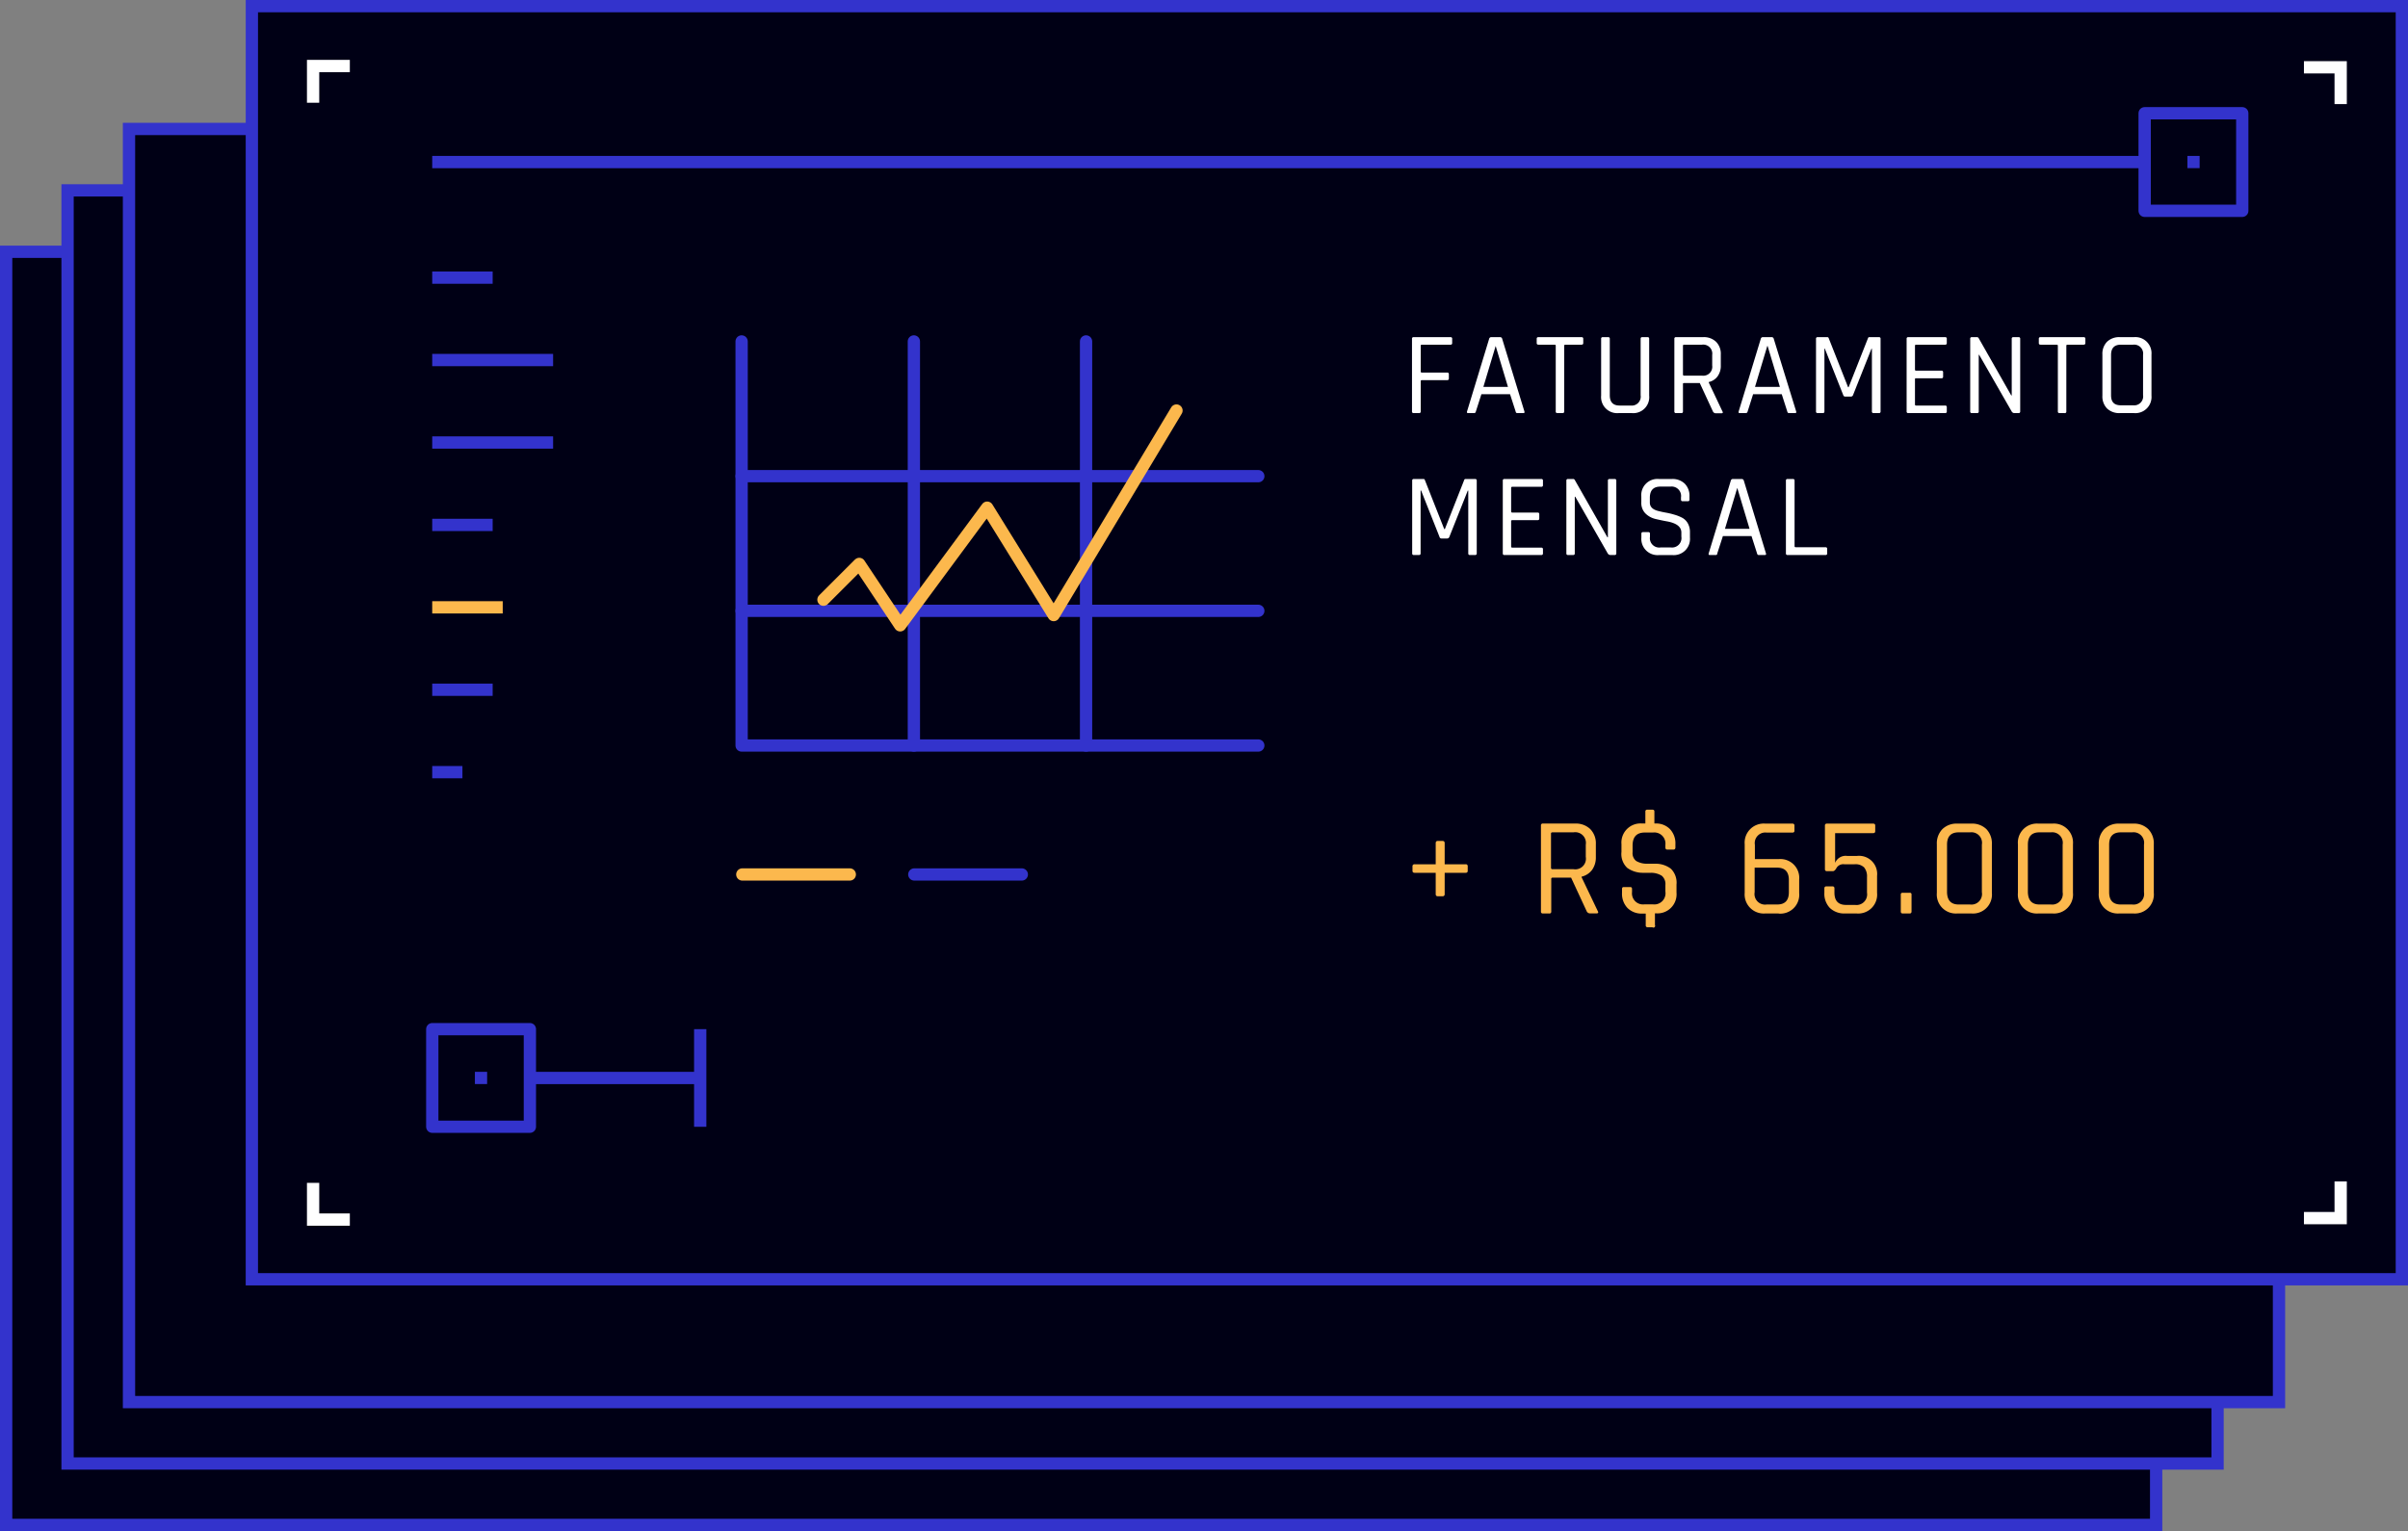 <svg id="d07b7f1e-e8da-4132-83f6-3d55d7b52d0a" data-name="Layer 1" xmlns="http://www.w3.org/2000/svg" viewBox="0 0 392 249.32"><rect x="0" y="0" width="392" height="249.32" fill="#808080" stroke="none"/><title>ilustra-software</title><rect x="1" y="41" width="350" height="207.32" fill="#000015" stroke="#33c" stroke-miterlimit="10" stroke-width="2"/><rect x="11" y="31" width="350" height="207.32" fill="#000015" stroke="#33c" stroke-miterlimit="10" stroke-width="2"/><rect x="21" y="21" width="350" height="207.32" fill="#000015" stroke="#33c" stroke-miterlimit="10" stroke-width="2"/><polyline points="293.98 80.35 293.98 85.44 288.85 85.44" fill="none" stroke="#fff" stroke-miterlimit="10" stroke-width="2"/><polyline points="176.76 110.16 176.76 115.25 171.62 115.25" fill="none" stroke="#fff" stroke-miterlimit="10" stroke-width="2"/><polyline points="243.32 110.16 243.32 115.25 248.46 115.25" fill="none" stroke="#fff" stroke-miterlimit="10" stroke-width="2"/><rect x="41" y="1" width="350" height="207.32" fill="#000015" stroke="#33c" stroke-miterlimit="10" stroke-width="2"/><line x1="70.36" y1="45.21" x2="80.2" y2="45.21" fill="none" stroke="#33c" stroke-miterlimit="10" stroke-width="2"/><line x1="70.36" y1="72.06" x2="90.04" y2="72.06" fill="none" stroke="#33c" stroke-miterlimit="10" stroke-width="2"/><line x1="70.36" y1="85.48" x2="80.2" y2="85.48" fill="none" stroke="#33c" stroke-miterlimit="10" stroke-width="2"/><line x1="70.36" y1="98.9" x2="81.84" y2="98.9" fill="none" stroke="#fcb84d" stroke-miterlimit="10" stroke-width="2"/><line x1="70.36" y1="112.32" x2="80.2" y2="112.32" fill="none" stroke="#33c" stroke-miterlimit="10" stroke-width="2"/><line x1="70.36" y1="125.74" x2="75.28" y2="125.74" fill="none" stroke="#33c" stroke-miterlimit="10" stroke-width="2"/><line x1="70.36" y1="58.63" x2="90.04" y2="58.63" fill="none" stroke="#33c" stroke-miterlimit="10" stroke-width="2"/><rect x="70.36" y="167.59" width="15.89" height="15.89" transform="translate(253.85 97.23) rotate(90)" fill="#000015" stroke="#33c" stroke-linecap="round" stroke-linejoin="round" stroke-width="2"/><line x1="113.99" y1="175.54" x2="86.26" y2="175.54" fill="none" stroke="#33c" stroke-miterlimit="10" stroke-width="2"/><rect x="77.31" y="174.55" width="1.99" height="1.99" transform="translate(253.85 97.23) rotate(90)" fill="#33c"/><line x1="113.99" y1="167.59" x2="113.99" y2="183.49" fill="none" stroke="#33c" stroke-miterlimit="10" stroke-width="2"/><rect x="349.13" y="18.44" width="15.89" height="15.89" fill="#000015" stroke="#33c" stroke-linecap="round" stroke-linejoin="round" stroke-width="2"/><rect x="356.09" y="25.39" width="1.99" height="1.99" fill="#33c"/><line x1="70.36" y1="26.39" x2="348.9" y2="26.39" fill="none" stroke="#33c" stroke-miterlimit="10" stroke-width="2"/><path d="M231,67.27h-.87a.24.24,0,0,1-.27-.27V55.17a.24.24,0,0,1,.27-.27h6a.24.24,0,0,1,.27.27v.69a.24.24,0,0,1-.27.27h-4.66c-.13,0-.19.06-.19.17v4.2c0,.11.06.17.19.17h4.12a.24.24,0,0,1,.27.27v.69a.24.24,0,0,1-.27.27h-4.12c-.13,0-.19.07-.19.2V67A.24.24,0,0,1,231,67.27Z" fill="#fff"/><path d="M240,67.27h-1q-.26,0-.18-.27l3.6-11.83a.35.35,0,0,1,.37-.27h1.38a.34.34,0,0,1,.37.27L248.16,67c.05.18,0,.27-.17.27h-1c-.14,0-.23-.09-.26-.27l-.91-2.81h-4.66l-.9,2.81C240.22,67.18,240.12,67.27,240,67.27Zm3.48-10.93-2,6.66h4l-2-6.66Z" fill="#fff"/><path d="M254.4,67.27h-.87a.24.24,0,0,1-.27-.27V56.3c0-.11-.06-.17-.19-.17h-2.62c-.19,0-.29-.09-.29-.27v-.69c0-.18.1-.27.29-.27h7c.19,0,.29.09.29.27v.69c0,.18-.1.27-.29.27h-2.62c-.13,0-.19.06-.19.17V67A.24.24,0,0,1,254.4,67.27Z" fill="#fff"/><path d="M267.33,54.9h.87c.18,0,.27.08.27.25v9.27a2.6,2.6,0,0,1-2.83,2.85H263.5a2.62,2.62,0,0,1-2.85-2.85V55.17a.24.24,0,0,1,.27-.27h.87a.24.24,0,0,1,.27.27v9.2c0,1.11.53,1.67,1.6,1.67h1.8a1.46,1.46,0,0,0,1.62-1.67v-9.2C267.08,55,267.17,54.9,267.33,54.9Z" fill="#fff"/><path d="M273.7,67.27h-.86a.24.24,0,0,1-.27-.27V55.17a.24.24,0,0,1,.27-.27h4.42a2.84,2.84,0,0,1,2.1.76,2.75,2.75,0,0,1,.77,2.08V59.5a2.89,2.89,0,0,1-.52,1.78,2.41,2.41,0,0,1-1.44.93v.08L280.4,67c.12.2.05.3-.19.3h-.87a.52.52,0,0,1-.48-.27l-2.15-4.65h-2.54c-.13,0-.2,0-.2.17V67A.24.24,0,0,1,273.7,67.27Zm.47-6.1h2.9a1.46,1.46,0,0,0,1.66-1.65V57.8a1.47,1.47,0,0,0-1.66-1.67h-2.9c-.13,0-.2.06-.2.17V61C274,61.11,274,61.17,274.17,61.17Z" fill="#fff"/><path d="M284.21,67.27h-1c-.17,0-.22-.09-.17-.27l3.6-11.83a.34.34,0,0,1,.36-.27h1.39a.34.34,0,0,1,.36.27L292.4,67q.08.27-.18.27h-1q-.21,0-.27-.27l-.9-2.81h-4.66L284.5,67C284.45,67.18,284.35,67.27,284.21,67.27Zm3.49-10.93-2,6.66h4.05l-2-6.66Z" fill="#fff"/><path d="M304.31,54.9h1.56a.24.24,0,0,1,.27.27V67a.24.24,0,0,1-.27.27H305a.24.24,0,0,1-.27-.27V56.78h-.07l-3,7.55a.36.36,0,0,1-.34.25h-.93a.32.32,0,0,1-.33-.25l-3-7.57H297V67c0,.18-.09.27-.25.27h-.85a.24.24,0,0,1-.27-.27V55.17a.24.24,0,0,1,.27-.27h1.56a.23.23,0,0,1,.23.15l3.16,8h.09l3.16-8A.21.21,0,0,1,304.31,54.9Z" fill="#fff"/><path d="M316.65,67.27h-6a.24.24,0,0,1-.27-.27V55.17a.24.24,0,0,1,.27-.27h6a.24.24,0,0,1,.27.27v.69a.24.24,0,0,1-.27.27h-4.72c-.12,0-.19.06-.19.17v3.89c0,.12.07.17.19.17h4.12a.24.24,0,0,1,.27.27v.7a.24.24,0,0,1-.27.27h-4.12c-.12,0-.19,0-.19.17v4.1c0,.11.07.17.19.17h4.72a.24.24,0,0,1,.27.27V67A.24.24,0,0,1,316.65,67.27Z" fill="#fff"/><path d="M321.85,67.27H321a.24.24,0,0,1-.27-.27V55.17a.24.24,0,0,1,.27-.27h.79a.32.32,0,0,1,.31.15l5.31,9.34h.08V55.17a.24.24,0,0,1,.27-.27h.84a.24.24,0,0,1,.27.27V67a.24.24,0,0,1-.27.27h-.71a.52.52,0,0,1-.4-.25l-5.3-9.24h-.07V67A.24.24,0,0,1,321.85,67.27Z" fill="#fff"/><path d="M336.09,67.27h-.86A.24.24,0,0,1,335,67V56.3c0-.11-.07-.17-.2-.17h-2.61c-.2,0-.29-.09-.29-.27v-.69c0-.18.09-.27.29-.27h7c.19,0,.29.09.29.27v.69c0,.18-.1.27-.29.27h-2.62c-.12,0-.19.06-.19.17V67A.24.24,0,0,1,336.09,67.27Z" fill="#fff"/><path d="M347.39,67.27H345.1a2.86,2.86,0,0,1-2.09-.75,2.8,2.8,0,0,1-.76-2.1V57.74a2.8,2.8,0,0,1,.76-2.09,2.86,2.86,0,0,1,2.09-.75h2.29a2.63,2.63,0,0,1,2.85,2.84v6.68a2.63,2.63,0,0,1-2.85,2.85ZM345.25,66h2a1.46,1.46,0,0,0,1.62-1.67V57.8a1.46,1.46,0,0,0-1.62-1.67h-2c-1.06,0-1.59.56-1.59,1.67v6.57C343.66,65.48,344.19,66,345.25,66Z" fill="#fff"/><path d="M238.57,78h1.56a.24.24,0,0,1,.27.27V90.11a.24.24,0,0,1-.27.27h-.84a.24.24,0,0,1-.27-.27V79.89h-.08l-3,7.54a.39.39,0,0,1-.35.26h-.93a.32.32,0,0,1-.32-.26l-3-7.56h-.08V90.11c0,.18-.08.27-.25.27h-.85a.24.24,0,0,1-.27-.27V78.27a.24.24,0,0,1,.27-.27h1.56a.22.22,0,0,1,.23.16l3.16,8h.1l3.15-8A.21.21,0,0,1,238.57,78Z" fill="#fff"/><path d="M250.91,90.38h-6a.24.24,0,0,1-.27-.27V78.27a.24.24,0,0,1,.27-.27h6a.24.24,0,0,1,.27.27V79a.24.24,0,0,1-.27.27H246.2c-.13,0-.2.06-.2.18V83.3c0,.11.07.17.2.17h4.12c.18,0,.26.09.26.27v.69c0,.18-.08.27-.26.27H246.2c-.13,0-.2.06-.2.17V89c0,.12.07.18.2.18h4.71a.24.24,0,0,1,.27.27v.69A.24.24,0,0,1,250.91,90.38Z" fill="#fff"/><path d="M256.11,90.38h-.85a.24.24,0,0,1-.27-.27V78.27a.24.24,0,0,1,.27-.27h.79a.3.3,0,0,1,.31.16l5.31,9.33h.08V78.27A.24.24,0,0,1,262,78h.85a.24.24,0,0,1,.27.27V90.11a.24.24,0,0,1-.27.27h-.72a.52.52,0,0,1-.4-.25l-5.29-9.24h-.08v9.22A.24.24,0,0,1,256.11,90.38Z" fill="#fff"/><path d="M267.2,87.53v-.62a.24.24,0,0,1,.27-.26h.86a.24.24,0,0,1,.27.26v.51a1.52,1.52,0,0,0,1.72,1.73H272a1.54,1.54,0,0,0,1.71-1.77v-.66c0-.92-.76-1.52-2.29-1.81-.64-.11-1.28-.25-1.92-.4a3.44,3.44,0,0,1-1.64-.9,2.43,2.43,0,0,1-.67-1.82v-.94A2.63,2.63,0,0,1,270.05,78h2.13a2.84,2.84,0,0,1,2.08.76,2.79,2.79,0,0,1,.77,2.09v.48c0,.2-.08.29-.25.29h-.88c-.17,0-.25-.09-.25-.29V81a1.54,1.54,0,0,0-1.72-1.76H270.3c-1.15,0-1.72.61-1.72,1.83v.77q0,1,1.29,1.35c.39.1.81.2,1.27.28a11.82,11.82,0,0,1,1.4.33,6.69,6.69,0,0,1,1.28.5,2.3,2.3,0,0,1,.93.9,2.86,2.86,0,0,1,.36,1.47v.87a2.64,2.64,0,0,1-2.85,2.85h-2.21a2.64,2.64,0,0,1-2.85-2.85Z" fill="#fff"/><path d="M279.33,90.38h-1c-.16,0-.22-.09-.17-.27l3.6-11.84a.34.34,0,0,1,.37-.27h1.38a.35.35,0,0,1,.37.27l3.6,11.84q.08.27-.18.27h-1q-.21,0-.27-.27l-.9-2.81h-4.66l-.91,2.81C279.56,90.29,279.47,90.38,279.33,90.38Zm3.48-10.93-2,6.66h4l-2-6.66Z" fill="#fff"/><path d="M297.17,90.38H291a.24.24,0,0,1-.27-.27V78.27A.24.24,0,0,1,291,78h.87a.24.24,0,0,1,.27.27V88.94c0,.11.06.17.19.17h4.85c.18,0,.27.1.27.29v.71A.24.24,0,0,1,297.17,90.38Z" fill="#fff"/><path d="M235.18,140.74h3.41a.3.3,0,0,1,.34.34v.73c0,.21-.11.32-.34.32h-3.41v3.46a.32.32,0,0,1-.35.36h-.77c-.23,0-.34-.12-.34-.36v-3.46h-3.43c-.23,0-.35-.11-.35-.32v-.73a.31.31,0,0,1,.35-.34h3.43v-3.43c0-.25.11-.37.34-.37h.77c.23,0,.35.12.35.37Z" fill="#fcb84d"/><path d="M252.17,148.75h-1a.28.28,0,0,1-.32-.32v-14a.28.28,0,0,1,.32-.32h5.23a3.37,3.37,0,0,1,2.48.9,3.3,3.3,0,0,1,.91,2.47v2.07a3.48,3.48,0,0,1-.61,2.1,3,3,0,0,1-1.71,1.11v.09l2.64,5.53c.13.24.06.36-.23.36h-1a.61.61,0,0,1-.57-.32l-2.55-5.5h-3c-.15,0-.23.06-.23.2v5.3A.29.29,0,0,1,252.17,148.75Zm.55-7.21h3.43a1.73,1.73,0,0,0,2-2v-2a1.74,1.74,0,0,0-2-2h-3.43c-.15,0-.23.07-.23.2v5.55C252.49,141.47,252.57,141.54,252.72,141.54Z" fill="#fcb84d"/><path d="M269,151h-.77a.29.29,0,0,1-.32-.32v-1.91h-.54a3.25,3.25,0,0,1-2.43-.91,3.35,3.35,0,0,1-.89-2.46v-.63c0-.22.09-.32.29-.32h1.05c.19,0,.29.1.29.32v.5a1.8,1.8,0,0,0,2,2h1.43a1.82,1.82,0,0,0,2-2.09v-1.07a1.75,1.75,0,0,0-.59-1.5,3.28,3.28,0,0,0-1.8-.48l-1.25,0a4.36,4.36,0,0,1-2.57-.8,3.1,3.1,0,0,1-.94-2.61v-1.25a3.11,3.11,0,0,1,3.35-3.37h.54v-1.94a.28.28,0,0,1,.32-.31H269c.22,0,.32.1.32.31v1.94h.16a3.14,3.14,0,0,1,2.37.91,3.36,3.36,0,0,1,.89,2.46V138c0,.23-.11.35-.32.35h-1c-.21,0-.31-.12-.31-.35v-.43a1.81,1.81,0,0,0-2-2h-1.34c-1.35,0-2,.72-2,2.14v1.07a1.6,1.6,0,0,0,.58,1.42,3.41,3.41,0,0,0,1.79.45l1.41,0a4.09,4.09,0,0,1,2.46.82,3.19,3.19,0,0,1,.91,2.57v1.32a3.11,3.11,0,0,1-3.35,3.37h-.16v1.91A.28.28,0,0,1,269,151Z" fill="#fcb84d"/><path d="M289.55,148.75h-2.16a3.11,3.11,0,0,1-3.37-3.37v-7.89a3.11,3.11,0,0,1,3.37-3.37h4.41a.29.29,0,0,1,.32.32v.84c0,.2-.11.3-.32.3h-4.21a1.72,1.72,0,0,0-1.91,2v2.32h3.87a3.07,3.07,0,0,1,3.34,3.36v2.14a3.08,3.08,0,0,1-3.34,3.37Zm-2-1.46h1.75c1.28,0,1.91-.66,1.91-2v-2c0-1.32-.63-2-1.91-2h-3.66v4A1.72,1.72,0,0,0,287.59,147.29Z" fill="#fcb84d"/><path d="M301.92,140.74h-1.68a1.29,1.29,0,0,0-1.25.56c-.2.37-.4.56-.59.56h-1a.29.29,0,0,1-.32-.32v-7.1a.29.29,0,0,1,.32-.32h7.53c.23,0,.34.11.34.32v.91c0,.21-.11.32-.34.32h-6.19v4.84a1.85,1.85,0,0,1,1.94-1.13h1.64a2.95,2.95,0,0,1,3.25,3.25v2.75a3.08,3.08,0,0,1-3.35,3.37h-1.86a3.37,3.37,0,0,1-2.47-.89,3.33,3.33,0,0,1-.9-2.48v-.7c0-.23.11-.34.32-.34h1c.22,0,.32.11.32.34v.68q0,2,1.89,2H302a1.73,1.73,0,0,0,1.93-2v-2.53a2.29,2.29,0,0,0-.47-1.58A2,2,0,0,0,301.92,140.74Z" fill="#fcb84d"/><path d="M311.18,145.68v2.75c0,.21-.1.32-.29.32h-1.16c-.2,0-.3-.11-.3-.32v-2.75a.27.27,0,0,1,.3-.3h1.16A.26.26,0,0,1,311.18,145.68Z" fill="#fcb84d"/><path d="M320.92,148.75h-2.28a3.1,3.1,0,0,1-3.34-3.37v-7.89a3.33,3.33,0,0,1,.9-2.47,3.29,3.29,0,0,1,2.44-.9h2.28a3.32,3.32,0,0,1,2.45.9,3.37,3.37,0,0,1,.89,2.47v7.89a3.08,3.08,0,0,1-3.34,3.37Zm-2.07-1.46h1.86a1.72,1.72,0,0,0,1.92-2v-7.75a1.72,1.72,0,0,0-1.92-2h-1.86q-1.89,0-1.89,2v7.75Q317,147.29,318.85,147.29Z" fill="#fcb84d"/><path d="M334.11,148.75h-2.27a3.08,3.08,0,0,1-3.34-3.37v-7.89a3.1,3.1,0,0,1,3.34-3.37h2.27a3.11,3.11,0,0,1,3.35,3.37v7.89a3.1,3.1,0,0,1-3.35,3.37ZM332,147.29h1.87a1.72,1.72,0,0,0,1.91-2v-7.75a1.72,1.72,0,0,0-1.91-2H332c-1.25,0-1.88.66-1.88,2v7.75C330.16,146.63,330.79,147.29,332,147.29Z" fill="#fcb84d"/><path d="M347.31,148.75H345a3.1,3.1,0,0,1-3.34-3.37v-7.89a3.33,3.33,0,0,1,.9-2.47,3.29,3.29,0,0,1,2.44-.9h2.28a3.28,3.28,0,0,1,2.44.9,3.33,3.33,0,0,1,.9,2.47v7.89a3.1,3.1,0,0,1-3.34,3.37Zm-2.07-1.46h1.86a1.72,1.72,0,0,0,1.92-2v-7.75a1.72,1.72,0,0,0-1.92-2h-1.86q-1.89,0-1.89,2v7.75Q343.35,147.29,345.24,147.29Z" fill="#fcb84d"/><polyline points="375.06 10.96 381.04 10.96 381.04 16.95" fill="none" stroke="#fff" stroke-miterlimit="10" stroke-width="2"/><polyline points="50.97 16.73 50.97 10.75 56.95 10.75" fill="none" stroke="#fff" stroke-miterlimit="10" stroke-width="2"/><polyline points="381.04 192.38 381.04 198.36 375.06 198.36" fill="none" stroke="#fff" stroke-miterlimit="10" stroke-width="2"/><polyline points="56.95 198.6 50.97 198.6 50.97 192.62" fill="none" stroke="#fff" stroke-miterlimit="10" stroke-width="2"/><polyline points="204.84 121.4 120.73 121.4 120.73 55.6" fill="none" stroke="#33c" stroke-linecap="round" stroke-linejoin="round" stroke-width="2"/><line x1="120.73" y1="77.54" x2="204.84" y2="77.54" fill="#000015" stroke="#33c" stroke-linecap="round" stroke-linejoin="round" stroke-width="2"/><line x1="120.73" y1="99.47" x2="204.84" y2="99.47" fill="#000015" stroke="#33c" stroke-linecap="round" stroke-linejoin="round" stroke-width="2"/><line x1="148.77" y1="121.4" x2="148.77" y2="55.6" fill="#000015" stroke="#33c" stroke-linecap="round" stroke-linejoin="round" stroke-width="2"/><line x1="176.8" y1="121.4" x2="176.8" y2="55.6" fill="#000015" stroke="#33c" stroke-linecap="round" stroke-linejoin="round" stroke-width="2"/><polyline points="134.05 97.66 139.88 91.83 146.54 101.83 160.7 82.67 171.53 100.16 191.52 66.85" fill="none" stroke="#fcb84d" stroke-linecap="round" stroke-linejoin="round" stroke-width="2"/><line x1="120.84" y1="142.4" x2="138.34" y2="142.4" fill="none" stroke="#fcb84d" stroke-linecap="round" stroke-linejoin="round" stroke-width="2"/><line x1="148.84" y1="142.4" x2="166.34" y2="142.4" fill="#000015" stroke="#33c" stroke-linecap="round" stroke-linejoin="round" stroke-width="2"/></svg>